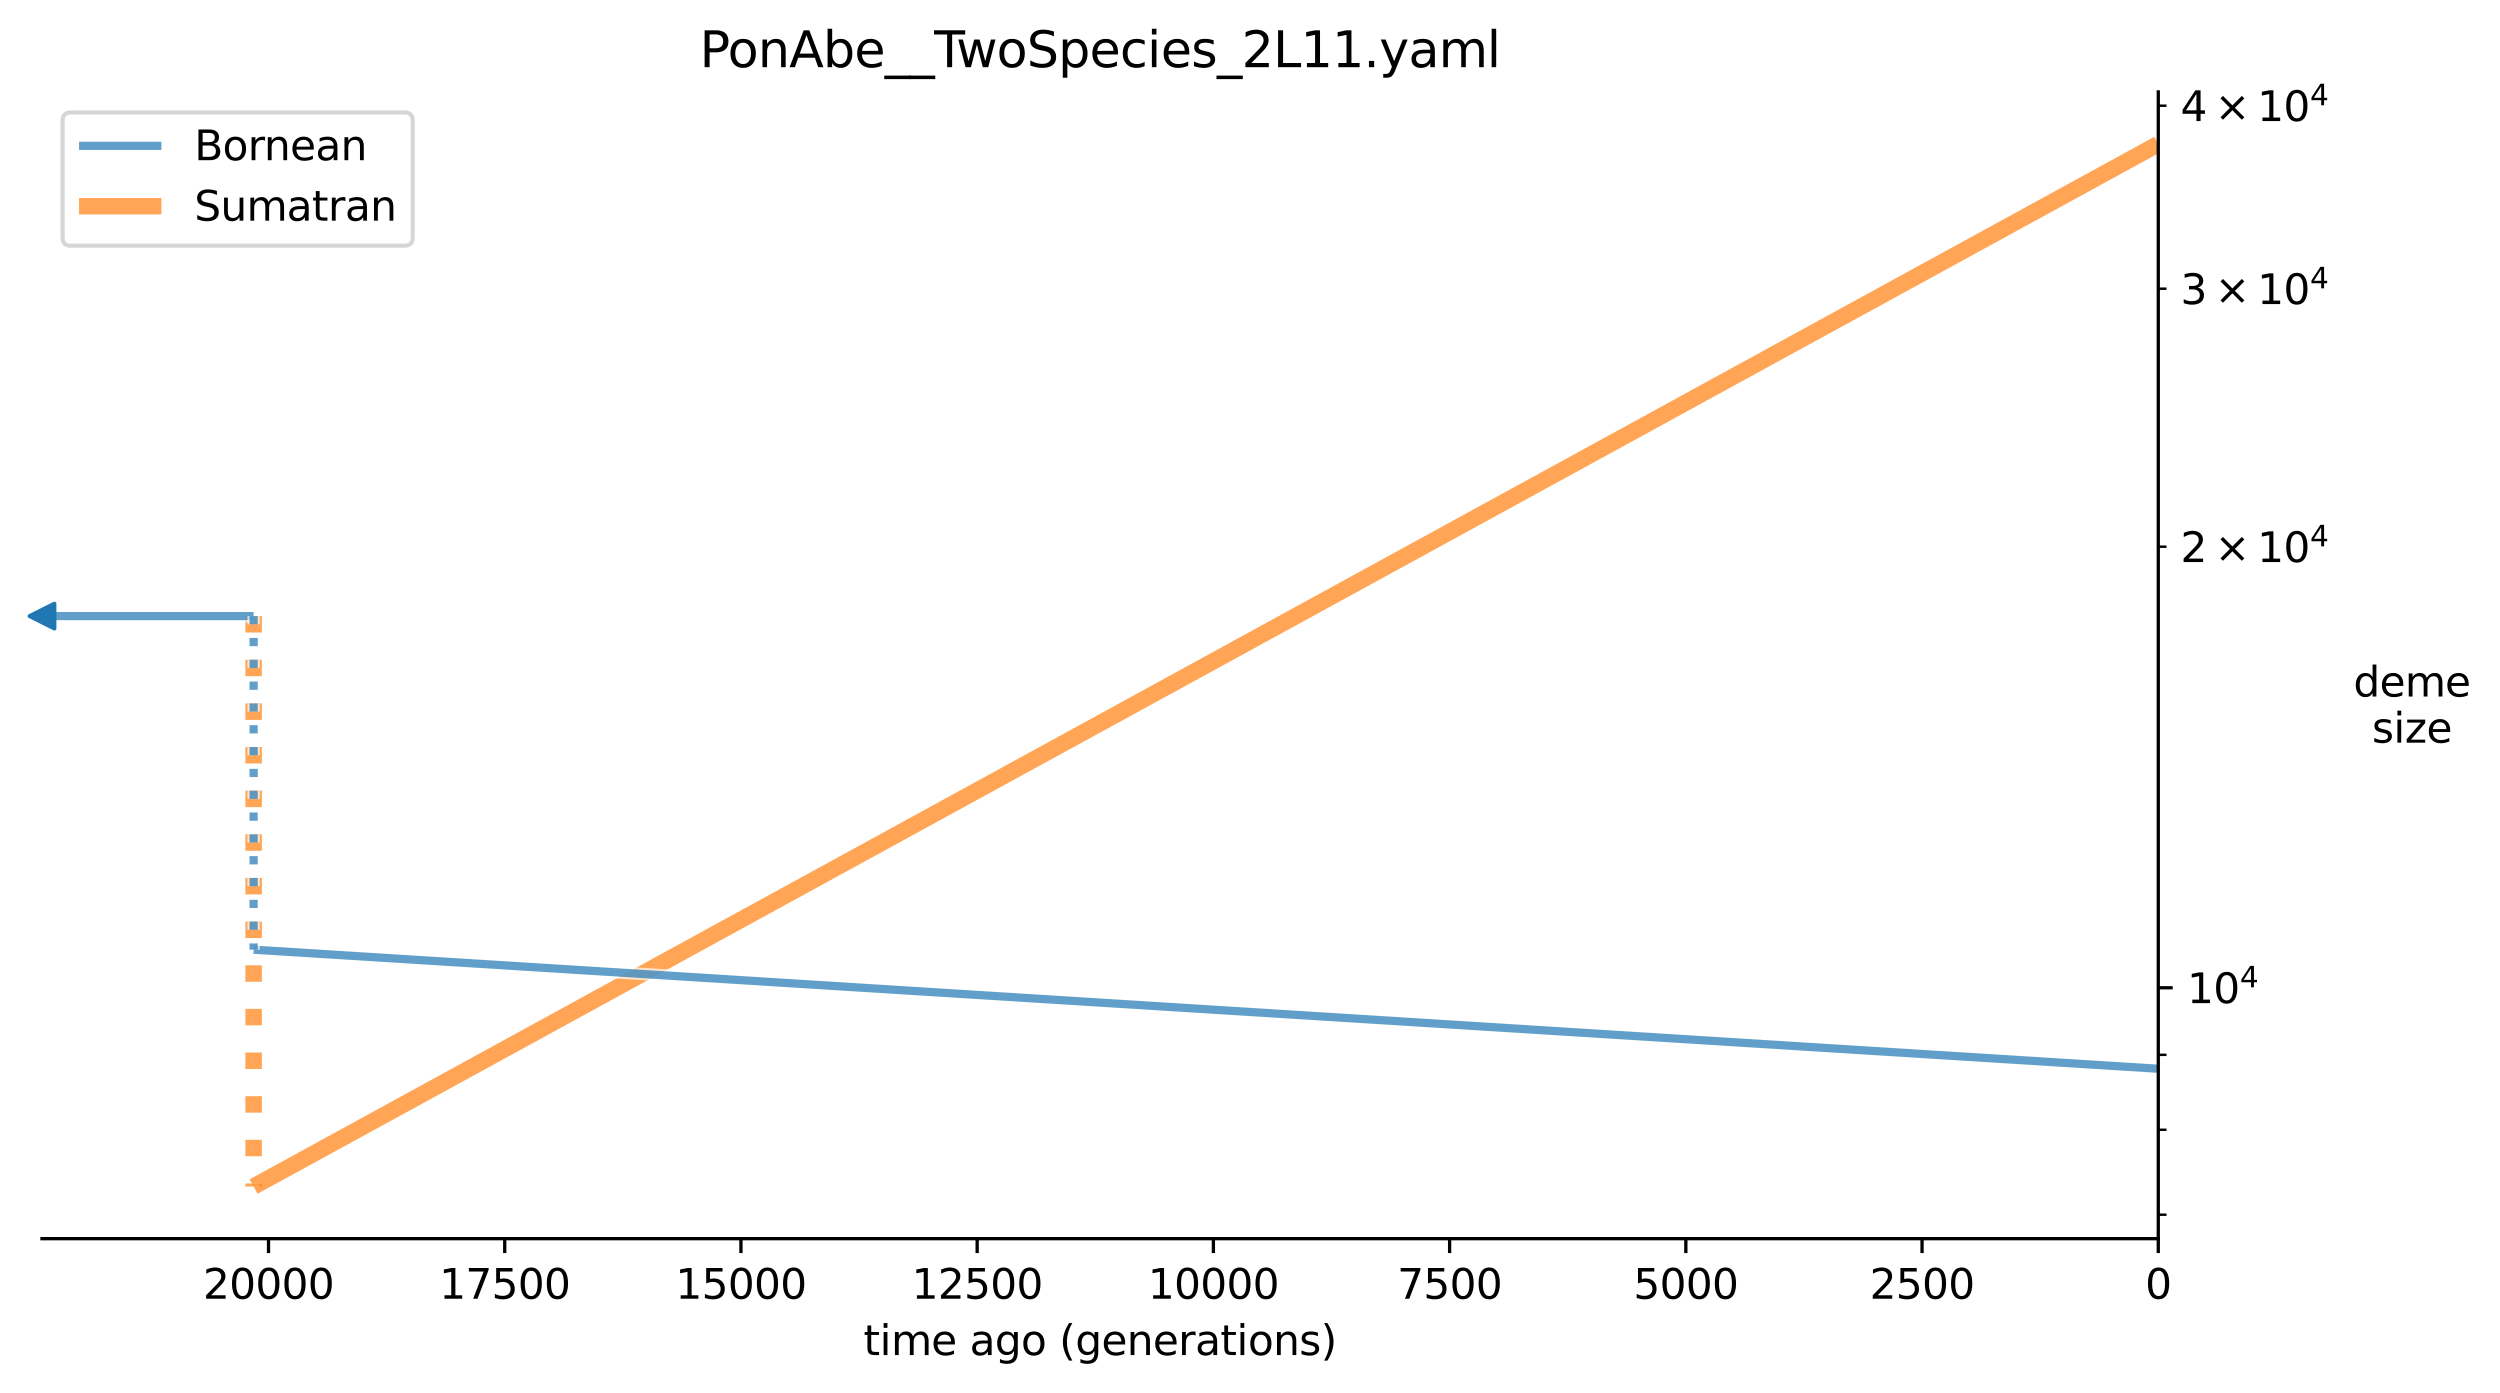 <?xml version="1.0" encoding="utf-8" standalone="no"?>
<!DOCTYPE svg PUBLIC "-//W3C//DTD SVG 1.1//EN"
  "http://www.w3.org/Graphics/SVG/1.1/DTD/svg11.dtd">
<svg xmlns:xlink="http://www.w3.org/1999/xlink" width="607.2pt" height="338.4pt" viewBox="0 0 607.2 338.4" xmlns="http://www.w3.org/2000/svg" version="1.1">
 <defs>
  <style type="text/css">*{stroke-linejoin: round; stroke-linecap: butt}</style>
 </defs>
 <g id="figure_1">
  <g id="patch_1">
   <path d="M 0 338.4 
L 607.2 338.4 
L 607.2 0 
L 0 0 
z
" style="fill: #ffffff"/>
  </g>
  <g id="axes_1">
   <g id="patch_2">
    <path d="M 10.2 300.844 
L 524.202 300.844 
L 524.202 22.318 
L 10.2 22.318 
z
" style="fill: #ffffff"/>
   </g>
   <g id="matplotlib.axis_1">
    <g id="xtick_1">
     <g id="line2d_1">
      <defs>
       <path id="m346a8185d6" d="M 0 0 
L 0 3.5 
" style="stroke: #000000; stroke-width: 0.8"/>
      </defs>
      <g>
       <use xlink:href="#m346a8185d6" x="524.202" y="300.844" style="stroke: #000000; stroke-width: 0.8"/>
      </g>
     </g>
     <g id="text_1">
      <!-- 0 -->
      <g transform="translate(521.021 315.442) scale(0.1 -0.1)">
       <defs>
        <path id="DejaVuSans-30" d="M 2034 4250 
Q 1547 4250 1301 3770 
Q 1056 3291 1056 2328 
Q 1056 1369 1301 889 
Q 1547 409 2034 409 
Q 2525 409 2770 889 
Q 3016 1369 3016 2328 
Q 3016 3291 2770 3770 
Q 2525 4250 2034 4250 
z
M 2034 4750 
Q 2819 4750 3233 4129 
Q 3647 3509 3647 2328 
Q 3647 1150 3233 529 
Q 2819 -91 2034 -91 
Q 1250 -91 836 529 
Q 422 1150 422 2328 
Q 422 3509 836 4129 
Q 1250 4750 2034 4750 
z
" transform="scale(0.016)"/>
       </defs>
       <use xlink:href="#DejaVuSans-30"/>
      </g>
     </g>
    </g>
    <g id="xtick_2">
     <g id="line2d_2">
      <g>
       <use xlink:href="#m346a8185d6" x="466.829" y="300.844" style="stroke: #000000; stroke-width: 0.8"/>
      </g>
     </g>
     <g id="text_2">
      <!-- 2500 -->
      <g transform="translate(454.104 315.442) scale(0.1 -0.1)">
       <defs>
        <path id="DejaVuSans-32" d="M 1228 531 
L 3431 531 
L 3431 0 
L 469 0 
L 469 531 
Q 828 903 1448 1529 
Q 2069 2156 2228 2338 
Q 2531 2678 2651 2914 
Q 2772 3150 2772 3378 
Q 2772 3750 2511 3984 
Q 2250 4219 1831 4219 
Q 1534 4219 1204 4116 
Q 875 4013 500 3803 
L 500 4441 
Q 881 4594 1212 4672 
Q 1544 4750 1819 4750 
Q 2544 4750 2975 4387 
Q 3406 4025 3406 3419 
Q 3406 3131 3298 2873 
Q 3191 2616 2906 2266 
Q 2828 2175 2409 1742 
Q 1991 1309 1228 531 
z
" transform="scale(0.016)"/>
        <path id="DejaVuSans-35" d="M 691 4666 
L 3169 4666 
L 3169 4134 
L 1269 4134 
L 1269 2991 
Q 1406 3038 1543 3061 
Q 1681 3084 1819 3084 
Q 2600 3084 3056 2656 
Q 3513 2228 3513 1497 
Q 3513 744 3044 326 
Q 2575 -91 1722 -91 
Q 1428 -91 1123 -41 
Q 819 9 494 109 
L 494 744 
Q 775 591 1075 516 
Q 1375 441 1709 441 
Q 2250 441 2565 725 
Q 2881 1009 2881 1497 
Q 2881 1984 2565 2268 
Q 2250 2553 1709 2553 
Q 1456 2553 1204 2497 
Q 953 2441 691 2322 
L 691 4666 
z
" transform="scale(0.016)"/>
       </defs>
       <use xlink:href="#DejaVuSans-32"/>
       <use xlink:href="#DejaVuSans-35" transform="translate(63.623 0)"/>
       <use xlink:href="#DejaVuSans-30" transform="translate(127.246 0)"/>
       <use xlink:href="#DejaVuSans-30" transform="translate(190.869 0)"/>
      </g>
     </g>
    </g>
    <g id="xtick_3">
     <g id="line2d_3">
      <g>
       <use xlink:href="#m346a8185d6" x="409.455" y="300.844" style="stroke: #000000; stroke-width: 0.8"/>
      </g>
     </g>
     <g id="text_3">
      <!-- 5000 -->
      <g transform="translate(396.73 315.442) scale(0.1 -0.1)">
       <use xlink:href="#DejaVuSans-35"/>
       <use xlink:href="#DejaVuSans-30" transform="translate(63.623 0)"/>
       <use xlink:href="#DejaVuSans-30" transform="translate(127.246 0)"/>
       <use xlink:href="#DejaVuSans-30" transform="translate(190.869 0)"/>
      </g>
     </g>
    </g>
    <g id="xtick_4">
     <g id="line2d_4">
      <g>
       <use xlink:href="#m346a8185d6" x="352.082" y="300.844" style="stroke: #000000; stroke-width: 0.8"/>
      </g>
     </g>
     <g id="text_4">
      <!-- 7500 -->
      <g transform="translate(339.357 315.442) scale(0.1 -0.1)">
       <defs>
        <path id="DejaVuSans-37" d="M 525 4666 
L 3525 4666 
L 3525 4397 
L 1831 0 
L 1172 0 
L 2766 4134 
L 525 4134 
L 525 4666 
z
" transform="scale(0.016)"/>
       </defs>
       <use xlink:href="#DejaVuSans-37"/>
       <use xlink:href="#DejaVuSans-35" transform="translate(63.623 0)"/>
       <use xlink:href="#DejaVuSans-30" transform="translate(127.246 0)"/>
       <use xlink:href="#DejaVuSans-30" transform="translate(190.869 0)"/>
      </g>
     </g>
    </g>
    <g id="xtick_5">
     <g id="line2d_5">
      <g>
       <use xlink:href="#m346a8185d6" x="294.708" y="300.844" style="stroke: #000000; stroke-width: 0.8"/>
      </g>
     </g>
     <g id="text_5">
      <!-- 10000 -->
      <g transform="translate(278.802 315.442) scale(0.1 -0.1)">
       <defs>
        <path id="DejaVuSans-31" d="M 794 531 
L 1825 531 
L 1825 4091 
L 703 3866 
L 703 4441 
L 1819 4666 
L 2450 4666 
L 2450 531 
L 3481 531 
L 3481 0 
L 794 0 
L 794 531 
z
" transform="scale(0.016)"/>
       </defs>
       <use xlink:href="#DejaVuSans-31"/>
       <use xlink:href="#DejaVuSans-30" transform="translate(63.623 0)"/>
       <use xlink:href="#DejaVuSans-30" transform="translate(127.246 0)"/>
       <use xlink:href="#DejaVuSans-30" transform="translate(190.869 0)"/>
       <use xlink:href="#DejaVuSans-30" transform="translate(254.492 0)"/>
      </g>
     </g>
    </g>
    <g id="xtick_6">
     <g id="line2d_6">
      <g>
       <use xlink:href="#m346a8185d6" x="237.334" y="300.844" style="stroke: #000000; stroke-width: 0.8"/>
      </g>
     </g>
     <g id="text_6">
      <!-- 12500 -->
      <g transform="translate(221.428 315.442) scale(0.1 -0.1)">
       <use xlink:href="#DejaVuSans-31"/>
       <use xlink:href="#DejaVuSans-32" transform="translate(63.623 0)"/>
       <use xlink:href="#DejaVuSans-35" transform="translate(127.246 0)"/>
       <use xlink:href="#DejaVuSans-30" transform="translate(190.869 0)"/>
       <use xlink:href="#DejaVuSans-30" transform="translate(254.492 0)"/>
      </g>
     </g>
    </g>
    <g id="xtick_7">
     <g id="line2d_7">
      <g>
       <use xlink:href="#m346a8185d6" x="179.961" y="300.844" style="stroke: #000000; stroke-width: 0.8"/>
      </g>
     </g>
     <g id="text_7">
      <!-- 15000 -->
      <g transform="translate(164.055 315.442) scale(0.1 -0.1)">
       <use xlink:href="#DejaVuSans-31"/>
       <use xlink:href="#DejaVuSans-35" transform="translate(63.623 0)"/>
       <use xlink:href="#DejaVuSans-30" transform="translate(127.246 0)"/>
       <use xlink:href="#DejaVuSans-30" transform="translate(190.869 0)"/>
       <use xlink:href="#DejaVuSans-30" transform="translate(254.492 0)"/>
      </g>
     </g>
    </g>
    <g id="xtick_8">
     <g id="line2d_8">
      <g>
       <use xlink:href="#m346a8185d6" x="122.587" y="300.844" style="stroke: #000000; stroke-width: 0.8"/>
      </g>
     </g>
     <g id="text_8">
      <!-- 17500 -->
      <g transform="translate(106.681 315.442) scale(0.1 -0.1)">
       <use xlink:href="#DejaVuSans-31"/>
       <use xlink:href="#DejaVuSans-37" transform="translate(63.623 0)"/>
       <use xlink:href="#DejaVuSans-35" transform="translate(127.246 0)"/>
       <use xlink:href="#DejaVuSans-30" transform="translate(190.869 0)"/>
       <use xlink:href="#DejaVuSans-30" transform="translate(254.492 0)"/>
      </g>
     </g>
    </g>
    <g id="xtick_9">
     <g id="line2d_9">
      <g>
       <use xlink:href="#m346a8185d6" x="65.214" y="300.844" style="stroke: #000000; stroke-width: 0.8"/>
      </g>
     </g>
     <g id="text_9">
      <!-- 20000 -->
      <g transform="translate(49.307 315.442) scale(0.1 -0.1)">
       <use xlink:href="#DejaVuSans-32"/>
       <use xlink:href="#DejaVuSans-30" transform="translate(63.623 0)"/>
       <use xlink:href="#DejaVuSans-30" transform="translate(127.246 0)"/>
       <use xlink:href="#DejaVuSans-30" transform="translate(190.869 0)"/>
       <use xlink:href="#DejaVuSans-30" transform="translate(254.492 0)"/>
      </g>
     </g>
    </g>
    <g id="text_10">
     <!-- time ago (generations) -->
     <g transform="translate(209.73 329.12) scale(0.1 -0.1)">
      <defs>
       <path id="DejaVuSans-74" d="M 1172 4494 
L 1172 3500 
L 2356 3500 
L 2356 3053 
L 1172 3053 
L 1172 1153 
Q 1172 725 1289 603 
Q 1406 481 1766 481 
L 2356 481 
L 2356 0 
L 1766 0 
Q 1100 0 847 248 
Q 594 497 594 1153 
L 594 3053 
L 172 3053 
L 172 3500 
L 594 3500 
L 594 4494 
L 1172 4494 
z
" transform="scale(0.016)"/>
       <path id="DejaVuSans-69" d="M 603 3500 
L 1178 3500 
L 1178 0 
L 603 0 
L 603 3500 
z
M 603 4863 
L 1178 4863 
L 1178 4134 
L 603 4134 
L 603 4863 
z
" transform="scale(0.016)"/>
       <path id="DejaVuSans-6d" d="M 3328 2828 
Q 3544 3216 3844 3400 
Q 4144 3584 4550 3584 
Q 5097 3584 5394 3201 
Q 5691 2819 5691 2113 
L 5691 0 
L 5113 0 
L 5113 2094 
Q 5113 2597 4934 2840 
Q 4756 3084 4391 3084 
Q 3944 3084 3684 2787 
Q 3425 2491 3425 1978 
L 3425 0 
L 2847 0 
L 2847 2094 
Q 2847 2600 2669 2842 
Q 2491 3084 2119 3084 
Q 1678 3084 1418 2786 
Q 1159 2488 1159 1978 
L 1159 0 
L 581 0 
L 581 3500 
L 1159 3500 
L 1159 2956 
Q 1356 3278 1631 3431 
Q 1906 3584 2284 3584 
Q 2666 3584 2933 3390 
Q 3200 3197 3328 2828 
z
" transform="scale(0.016)"/>
       <path id="DejaVuSans-65" d="M 3597 1894 
L 3597 1613 
L 953 1613 
Q 991 1019 1311 708 
Q 1631 397 2203 397 
Q 2534 397 2845 478 
Q 3156 559 3463 722 
L 3463 178 
Q 3153 47 2828 -22 
Q 2503 -91 2169 -91 
Q 1331 -91 842 396 
Q 353 884 353 1716 
Q 353 2575 817 3079 
Q 1281 3584 2069 3584 
Q 2775 3584 3186 3129 
Q 3597 2675 3597 1894 
z
M 3022 2063 
Q 3016 2534 2758 2815 
Q 2500 3097 2075 3097 
Q 1594 3097 1305 2825 
Q 1016 2553 972 2059 
L 3022 2063 
z
" transform="scale(0.016)"/>
       <path id="DejaVuSans-20" transform="scale(0.016)"/>
       <path id="DejaVuSans-61" d="M 2194 1759 
Q 1497 1759 1228 1600 
Q 959 1441 959 1056 
Q 959 750 1161 570 
Q 1363 391 1709 391 
Q 2188 391 2477 730 
Q 2766 1069 2766 1631 
L 2766 1759 
L 2194 1759 
z
M 3341 1997 
L 3341 0 
L 2766 0 
L 2766 531 
Q 2569 213 2275 61 
Q 1981 -91 1556 -91 
Q 1019 -91 701 211 
Q 384 513 384 1019 
Q 384 1609 779 1909 
Q 1175 2209 1959 2209 
L 2766 2209 
L 2766 2266 
Q 2766 2663 2505 2880 
Q 2244 3097 1772 3097 
Q 1472 3097 1187 3025 
Q 903 2953 641 2809 
L 641 3341 
Q 956 3463 1253 3523 
Q 1550 3584 1831 3584 
Q 2591 3584 2966 3190 
Q 3341 2797 3341 1997 
z
" transform="scale(0.016)"/>
       <path id="DejaVuSans-67" d="M 2906 1791 
Q 2906 2416 2648 2759 
Q 2391 3103 1925 3103 
Q 1463 3103 1205 2759 
Q 947 2416 947 1791 
Q 947 1169 1205 825 
Q 1463 481 1925 481 
Q 2391 481 2648 825 
Q 2906 1169 2906 1791 
z
M 3481 434 
Q 3481 -459 3084 -895 
Q 2688 -1331 1869 -1331 
Q 1566 -1331 1297 -1286 
Q 1028 -1241 775 -1147 
L 775 -588 
Q 1028 -725 1275 -790 
Q 1522 -856 1778 -856 
Q 2344 -856 2625 -561 
Q 2906 -266 2906 331 
L 2906 616 
Q 2728 306 2450 153 
Q 2172 0 1784 0 
Q 1141 0 747 490 
Q 353 981 353 1791 
Q 353 2603 747 3093 
Q 1141 3584 1784 3584 
Q 2172 3584 2450 3431 
Q 2728 3278 2906 2969 
L 2906 3500 
L 3481 3500 
L 3481 434 
z
" transform="scale(0.016)"/>
       <path id="DejaVuSans-6f" d="M 1959 3097 
Q 1497 3097 1228 2736 
Q 959 2375 959 1747 
Q 959 1119 1226 758 
Q 1494 397 1959 397 
Q 2419 397 2687 759 
Q 2956 1122 2956 1747 
Q 2956 2369 2687 2733 
Q 2419 3097 1959 3097 
z
M 1959 3584 
Q 2709 3584 3137 3096 
Q 3566 2609 3566 1747 
Q 3566 888 3137 398 
Q 2709 -91 1959 -91 
Q 1206 -91 779 398 
Q 353 888 353 1747 
Q 353 2609 779 3096 
Q 1206 3584 1959 3584 
z
" transform="scale(0.016)"/>
       <path id="DejaVuSans-28" d="M 1984 4856 
Q 1566 4138 1362 3434 
Q 1159 2731 1159 2009 
Q 1159 1288 1364 580 
Q 1569 -128 1984 -844 
L 1484 -844 
Q 1016 -109 783 600 
Q 550 1309 550 2009 
Q 550 2706 781 3412 
Q 1013 4119 1484 4856 
L 1984 4856 
z
" transform="scale(0.016)"/>
       <path id="DejaVuSans-6e" d="M 3513 2113 
L 3513 0 
L 2938 0 
L 2938 2094 
Q 2938 2591 2744 2837 
Q 2550 3084 2163 3084 
Q 1697 3084 1428 2787 
Q 1159 2491 1159 1978 
L 1159 0 
L 581 0 
L 581 3500 
L 1159 3500 
L 1159 2956 
Q 1366 3272 1645 3428 
Q 1925 3584 2291 3584 
Q 2894 3584 3203 3211 
Q 3513 2838 3513 2113 
z
" transform="scale(0.016)"/>
       <path id="DejaVuSans-72" d="M 2631 2963 
Q 2534 3019 2420 3045 
Q 2306 3072 2169 3072 
Q 1681 3072 1420 2755 
Q 1159 2438 1159 1844 
L 1159 0 
L 581 0 
L 581 3500 
L 1159 3500 
L 1159 2956 
Q 1341 3275 1631 3429 
Q 1922 3584 2338 3584 
Q 2397 3584 2469 3576 
Q 2541 3569 2628 3553 
L 2631 2963 
z
" transform="scale(0.016)"/>
       <path id="DejaVuSans-73" d="M 2834 3397 
L 2834 2853 
Q 2591 2978 2328 3040 
Q 2066 3103 1784 3103 
Q 1356 3103 1142 2972 
Q 928 2841 928 2578 
Q 928 2378 1081 2264 
Q 1234 2150 1697 2047 
L 1894 2003 
Q 2506 1872 2764 1633 
Q 3022 1394 3022 966 
Q 3022 478 2636 193 
Q 2250 -91 1575 -91 
Q 1294 -91 989 -36 
Q 684 19 347 128 
L 347 722 
Q 666 556 975 473 
Q 1284 391 1588 391 
Q 1994 391 2212 530 
Q 2431 669 2431 922 
Q 2431 1156 2273 1281 
Q 2116 1406 1581 1522 
L 1381 1569 
Q 847 1681 609 1914 
Q 372 2147 372 2553 
Q 372 3047 722 3315 
Q 1072 3584 1716 3584 
Q 2034 3584 2315 3537 
Q 2597 3491 2834 3397 
z
" transform="scale(0.016)"/>
       <path id="DejaVuSans-29" d="M 513 4856 
L 1013 4856 
Q 1481 4119 1714 3412 
Q 1947 2706 1947 2009 
Q 1947 1309 1714 600 
Q 1481 -109 1013 -844 
L 513 -844 
Q 928 -128 1133 580 
Q 1338 1288 1338 2009 
Q 1338 2731 1133 3434 
Q 928 4138 513 4856 
z
" transform="scale(0.016)"/>
      </defs>
      <use xlink:href="#DejaVuSans-74"/>
      <use xlink:href="#DejaVuSans-69" transform="translate(39.209 0)"/>
      <use xlink:href="#DejaVuSans-6d" transform="translate(66.992 0)"/>
      <use xlink:href="#DejaVuSans-65" transform="translate(164.404 0)"/>
      <use xlink:href="#DejaVuSans-20" transform="translate(225.928 0)"/>
      <use xlink:href="#DejaVuSans-61" transform="translate(257.715 0)"/>
      <use xlink:href="#DejaVuSans-67" transform="translate(318.994 0)"/>
      <use xlink:href="#DejaVuSans-6f" transform="translate(382.471 0)"/>
      <use xlink:href="#DejaVuSans-20" transform="translate(443.652 0)"/>
      <use xlink:href="#DejaVuSans-28" transform="translate(475.439 0)"/>
      <use xlink:href="#DejaVuSans-67" transform="translate(514.453 0)"/>
      <use xlink:href="#DejaVuSans-65" transform="translate(577.93 0)"/>
      <use xlink:href="#DejaVuSans-6e" transform="translate(639.453 0)"/>
      <use xlink:href="#DejaVuSans-65" transform="translate(702.832 0)"/>
      <use xlink:href="#DejaVuSans-72" transform="translate(764.355 0)"/>
      <use xlink:href="#DejaVuSans-61" transform="translate(805.469 0)"/>
      <use xlink:href="#DejaVuSans-74" transform="translate(866.748 0)"/>
      <use xlink:href="#DejaVuSans-69" transform="translate(905.957 0)"/>
      <use xlink:href="#DejaVuSans-6f" transform="translate(933.74 0)"/>
      <use xlink:href="#DejaVuSans-6e" transform="translate(994.922 0)"/>
      <use xlink:href="#DejaVuSans-73" transform="translate(1058.301 0)"/>
      <use xlink:href="#DejaVuSans-29" transform="translate(1110.4 0)"/>
     </g>
    </g>
   </g>
   <g id="matplotlib.axis_2">
    <g id="ytick_1">
     <g id="line2d_10">
      <defs>
       <path id="m50484e3ca9" d="M 0 0 
L 3.5 0 
" style="stroke: #000000; stroke-width: 0.8"/>
      </defs>
      <g>
       <use xlink:href="#m50484e3ca9" x="524.202" y="239.908" style="stroke: #000000; stroke-width: 0.8"/>
      </g>
     </g>
     <g id="text_11">
      <!-- $\mathdefault{10^{4}}$ -->
      <g transform="translate(531.202 243.707) scale(0.1 -0.1)">
       <defs>
        <path id="DejaVuSans-34" d="M 2419 4116 
L 825 1625 
L 2419 1625 
L 2419 4116 
z
M 2253 4666 
L 3047 4666 
L 3047 1625 
L 3713 1625 
L 3713 1100 
L 3047 1100 
L 3047 0 
L 2419 0 
L 2419 1100 
L 313 1100 
L 313 1709 
L 2253 4666 
z
" transform="scale(0.016)"/>
       </defs>
       <use xlink:href="#DejaVuSans-31" transform="translate(0 0.684)"/>
       <use xlink:href="#DejaVuSans-30" transform="translate(63.623 0.684)"/>
       <use xlink:href="#DejaVuSans-34" transform="translate(128.203 38.966) scale(0.7)"/>
      </g>
     </g>
    </g>
    <g id="ytick_2">
     <g id="line2d_11">
      <defs>
       <path id="mfb1d224c67" d="M 0 0 
L 2 0 
" style="stroke: #000000; stroke-width: 0.6"/>
      </defs>
      <g>
       <use xlink:href="#mfb1d224c67" x="524.202" y="295.03" style="stroke: #000000; stroke-width: 0.6"/>
      </g>
     </g>
    </g>
    <g id="ytick_3">
     <g id="line2d_12">
      <g>
       <use xlink:href="#mfb1d224c67" x="524.202" y="274.393" style="stroke: #000000; stroke-width: 0.6"/>
      </g>
     </g>
    </g>
    <g id="ytick_4">
     <g id="line2d_13">
      <g>
       <use xlink:href="#mfb1d224c67" x="524.202" y="256.191" style="stroke: #000000; stroke-width: 0.6"/>
      </g>
     </g>
    </g>
    <g id="ytick_5">
     <g id="line2d_14">
      <g>
       <use xlink:href="#mfb1d224c67" x="524.202" y="132.787" style="stroke: #000000; stroke-width: 0.6"/>
      </g>
     </g>
     <g id="text_12">
      <!-- $\mathdefault{2\times10^{4}}$ -->
      <g transform="translate(529.602 136.587) scale(0.1 -0.1)">
       <defs>
        <path id="DejaVuSans-d7" d="M 4488 3438 
L 3059 2003 
L 4488 575 
L 4116 197 
L 2681 1631 
L 1247 197 
L 878 575 
L 2303 2003 
L 878 3438 
L 1247 3816 
L 2681 2381 
L 4116 3816 
L 4488 3438 
z
" transform="scale(0.016)"/>
       </defs>
       <use xlink:href="#DejaVuSans-32" transform="translate(0 0.684)"/>
       <use xlink:href="#DejaVuSans-d7" transform="translate(83.105 0.684)"/>
       <use xlink:href="#DejaVuSans-31" transform="translate(186.377 0.684)"/>
       <use xlink:href="#DejaVuSans-30" transform="translate(250 0.684)"/>
       <use xlink:href="#DejaVuSans-34" transform="translate(314.58 38.966) scale(0.7)"/>
      </g>
     </g>
    </g>
    <g id="ytick_6">
     <g id="line2d_15">
      <g>
       <use xlink:href="#mfb1d224c67" x="524.202" y="70.126" style="stroke: #000000; stroke-width: 0.6"/>
      </g>
     </g>
     <g id="text_13">
      <!-- $\mathdefault{3\times10^{4}}$ -->
      <g transform="translate(529.602 73.925) scale(0.1 -0.1)">
       <defs>
        <path id="DejaVuSans-33" d="M 2597 2516 
Q 3050 2419 3304 2112 
Q 3559 1806 3559 1356 
Q 3559 666 3084 287 
Q 2609 -91 1734 -91 
Q 1441 -91 1130 -33 
Q 819 25 488 141 
L 488 750 
Q 750 597 1062 519 
Q 1375 441 1716 441 
Q 2309 441 2620 675 
Q 2931 909 2931 1356 
Q 2931 1769 2642 2001 
Q 2353 2234 1838 2234 
L 1294 2234 
L 1294 2753 
L 1863 2753 
Q 2328 2753 2575 2939 
Q 2822 3125 2822 3475 
Q 2822 3834 2567 4026 
Q 2313 4219 1838 4219 
Q 1578 4219 1281 4162 
Q 984 4106 628 3988 
L 628 4550 
Q 988 4650 1302 4700 
Q 1616 4750 1894 4750 
Q 2613 4750 3031 4423 
Q 3450 4097 3450 3541 
Q 3450 3153 3228 2886 
Q 3006 2619 2597 2516 
z
" transform="scale(0.016)"/>
       </defs>
       <use xlink:href="#DejaVuSans-33" transform="translate(0 0.684)"/>
       <use xlink:href="#DejaVuSans-d7" transform="translate(83.105 0.684)"/>
       <use xlink:href="#DejaVuSans-31" transform="translate(186.377 0.684)"/>
       <use xlink:href="#DejaVuSans-30" transform="translate(250 0.684)"/>
       <use xlink:href="#DejaVuSans-34" transform="translate(314.58 38.966) scale(0.7)"/>
      </g>
     </g>
    </g>
    <g id="ytick_7">
     <g id="line2d_16">
      <g>
       <use xlink:href="#mfb1d224c67" x="524.202" y="25.667" style="stroke: #000000; stroke-width: 0.6"/>
      </g>
     </g>
     <g id="text_14">
      <!-- $\mathdefault{4\times10^{4}}$ -->
      <g transform="translate(529.602 29.466) scale(0.1 -0.1)">
       <use xlink:href="#DejaVuSans-34" transform="translate(0 0.684)"/>
       <use xlink:href="#DejaVuSans-d7" transform="translate(83.105 0.684)"/>
       <use xlink:href="#DejaVuSans-31" transform="translate(186.377 0.684)"/>
       <use xlink:href="#DejaVuSans-30" transform="translate(250 0.684)"/>
       <use xlink:href="#DejaVuSans-34" transform="translate(314.58 38.966) scale(0.7)"/>
      </g>
     </g>
    </g>
    <g id="text_15">
     <!-- deme -->
     <g transform="translate(571.605 169.179) scale(0.1 -0.1)">
      <defs>
       <path id="DejaVuSans-64" d="M 2906 2969 
L 2906 4863 
L 3481 4863 
L 3481 0 
L 2906 0 
L 2906 525 
Q 2725 213 2448 61 
Q 2172 -91 1784 -91 
Q 1150 -91 751 415 
Q 353 922 353 1747 
Q 353 2572 751 3078 
Q 1150 3584 1784 3584 
Q 2172 3584 2448 3432 
Q 2725 3281 2906 2969 
z
M 947 1747 
Q 947 1113 1208 752 
Q 1469 391 1925 391 
Q 2381 391 2643 752 
Q 2906 1113 2906 1747 
Q 2906 2381 2643 2742 
Q 2381 3103 1925 3103 
Q 1469 3103 1208 2742 
Q 947 2381 947 1747 
z
" transform="scale(0.016)"/>
      </defs>
      <use xlink:href="#DejaVuSans-64"/>
      <use xlink:href="#DejaVuSans-65" transform="translate(63.477 0)"/>
      <use xlink:href="#DejaVuSans-6d" transform="translate(125 0)"/>
      <use xlink:href="#DejaVuSans-65" transform="translate(222.412 0)"/>
     </g>
     <!-- size -->
     <g transform="translate(576.108 180.377) scale(0.1 -0.1)">
      <defs>
       <path id="DejaVuSans-7a" d="M 353 3500 
L 3084 3500 
L 3084 2975 
L 922 459 
L 3084 459 
L 3084 0 
L 275 0 
L 275 525 
L 2438 3041 
L 353 3041 
L 353 3500 
z
" transform="scale(0.016)"/>
      </defs>
      <use xlink:href="#DejaVuSans-73"/>
      <use xlink:href="#DejaVuSans-69" transform="translate(52.1 0)"/>
      <use xlink:href="#DejaVuSans-7a" transform="translate(79.883 0)"/>
      <use xlink:href="#DejaVuSans-65" transform="translate(132.373 0)"/>
     </g>
    </g>
   </g>
   <g id="text_16">
    <!-- PonAbe__TwoSpecies_2L11.yaml -->
    <g transform="translate(169.934 16.318) scale(0.12 -0.12)">
     <defs>
      <path id="DejaVuSans-50" d="M 1259 4147 
L 1259 2394 
L 2053 2394 
Q 2494 2394 2734 2622 
Q 2975 2850 2975 3272 
Q 2975 3691 2734 3919 
Q 2494 4147 2053 4147 
L 1259 4147 
z
M 628 4666 
L 2053 4666 
Q 2838 4666 3239 4311 
Q 3641 3956 3641 3272 
Q 3641 2581 3239 2228 
Q 2838 1875 2053 1875 
L 1259 1875 
L 1259 0 
L 628 0 
L 628 4666 
z
" transform="scale(0.016)"/>
      <path id="DejaVuSans-41" d="M 2188 4044 
L 1331 1722 
L 3047 1722 
L 2188 4044 
z
M 1831 4666 
L 2547 4666 
L 4325 0 
L 3669 0 
L 3244 1197 
L 1141 1197 
L 716 0 
L 50 0 
L 1831 4666 
z
" transform="scale(0.016)"/>
      <path id="DejaVuSans-62" d="M 3116 1747 
Q 3116 2381 2855 2742 
Q 2594 3103 2138 3103 
Q 1681 3103 1420 2742 
Q 1159 2381 1159 1747 
Q 1159 1113 1420 752 
Q 1681 391 2138 391 
Q 2594 391 2855 752 
Q 3116 1113 3116 1747 
z
M 1159 2969 
Q 1341 3281 1617 3432 
Q 1894 3584 2278 3584 
Q 2916 3584 3314 3078 
Q 3713 2572 3713 1747 
Q 3713 922 3314 415 
Q 2916 -91 2278 -91 
Q 1894 -91 1617 61 
Q 1341 213 1159 525 
L 1159 0 
L 581 0 
L 581 4863 
L 1159 4863 
L 1159 2969 
z
" transform="scale(0.016)"/>
      <path id="DejaVuSans-5f" d="M 3263 -1063 
L 3263 -1509 
L -63 -1509 
L -63 -1063 
L 3263 -1063 
z
" transform="scale(0.016)"/>
      <path id="DejaVuSans-54" d="M -19 4666 
L 3928 4666 
L 3928 4134 
L 2272 4134 
L 2272 0 
L 1638 0 
L 1638 4134 
L -19 4134 
L -19 4666 
z
" transform="scale(0.016)"/>
      <path id="DejaVuSans-77" d="M 269 3500 
L 844 3500 
L 1563 769 
L 2278 3500 
L 2956 3500 
L 3675 769 
L 4391 3500 
L 4966 3500 
L 4050 0 
L 3372 0 
L 2619 2869 
L 1863 0 
L 1184 0 
L 269 3500 
z
" transform="scale(0.016)"/>
      <path id="DejaVuSans-53" d="M 3425 4513 
L 3425 3897 
Q 3066 4069 2747 4153 
Q 2428 4238 2131 4238 
Q 1616 4238 1336 4038 
Q 1056 3838 1056 3469 
Q 1056 3159 1242 3001 
Q 1428 2844 1947 2747 
L 2328 2669 
Q 3034 2534 3370 2195 
Q 3706 1856 3706 1288 
Q 3706 609 3251 259 
Q 2797 -91 1919 -91 
Q 1588 -91 1214 -16 
Q 841 59 441 206 
L 441 856 
Q 825 641 1194 531 
Q 1563 422 1919 422 
Q 2459 422 2753 634 
Q 3047 847 3047 1241 
Q 3047 1584 2836 1778 
Q 2625 1972 2144 2069 
L 1759 2144 
Q 1053 2284 737 2584 
Q 422 2884 422 3419 
Q 422 4038 858 4394 
Q 1294 4750 2059 4750 
Q 2388 4750 2728 4690 
Q 3069 4631 3425 4513 
z
" transform="scale(0.016)"/>
      <path id="DejaVuSans-70" d="M 1159 525 
L 1159 -1331 
L 581 -1331 
L 581 3500 
L 1159 3500 
L 1159 2969 
Q 1341 3281 1617 3432 
Q 1894 3584 2278 3584 
Q 2916 3584 3314 3078 
Q 3713 2572 3713 1747 
Q 3713 922 3314 415 
Q 2916 -91 2278 -91 
Q 1894 -91 1617 61 
Q 1341 213 1159 525 
z
M 3116 1747 
Q 3116 2381 2855 2742 
Q 2594 3103 2138 3103 
Q 1681 3103 1420 2742 
Q 1159 2381 1159 1747 
Q 1159 1113 1420 752 
Q 1681 391 2138 391 
Q 2594 391 2855 752 
Q 3116 1113 3116 1747 
z
" transform="scale(0.016)"/>
      <path id="DejaVuSans-63" d="M 3122 3366 
L 3122 2828 
Q 2878 2963 2633 3030 
Q 2388 3097 2138 3097 
Q 1578 3097 1268 2742 
Q 959 2388 959 1747 
Q 959 1106 1268 751 
Q 1578 397 2138 397 
Q 2388 397 2633 464 
Q 2878 531 3122 666 
L 3122 134 
Q 2881 22 2623 -34 
Q 2366 -91 2075 -91 
Q 1284 -91 818 406 
Q 353 903 353 1747 
Q 353 2603 823 3093 
Q 1294 3584 2113 3584 
Q 2378 3584 2631 3529 
Q 2884 3475 3122 3366 
z
" transform="scale(0.016)"/>
      <path id="DejaVuSans-4c" d="M 628 4666 
L 1259 4666 
L 1259 531 
L 3531 531 
L 3531 0 
L 628 0 
L 628 4666 
z
" transform="scale(0.016)"/>
      <path id="DejaVuSans-2e" d="M 684 794 
L 1344 794 
L 1344 0 
L 684 0 
L 684 794 
z
" transform="scale(0.016)"/>
      <path id="DejaVuSans-79" d="M 2059 -325 
Q 1816 -950 1584 -1140 
Q 1353 -1331 966 -1331 
L 506 -1331 
L 506 -850 
L 844 -850 
Q 1081 -850 1212 -737 
Q 1344 -625 1503 -206 
L 1606 56 
L 191 3500 
L 800 3500 
L 1894 763 
L 2988 3500 
L 3597 3500 
L 2059 -325 
z
" transform="scale(0.016)"/>
      <path id="DejaVuSans-6c" d="M 603 4863 
L 1178 4863 
L 1178 0 
L 603 0 
L 603 4863 
z
" transform="scale(0.016)"/>
     </defs>
     <use xlink:href="#DejaVuSans-50"/>
     <use xlink:href="#DejaVuSans-6f" transform="translate(56.678 0)"/>
     <use xlink:href="#DejaVuSans-6e" transform="translate(117.859 0)"/>
     <use xlink:href="#DejaVuSans-41" transform="translate(181.238 0)"/>
     <use xlink:href="#DejaVuSans-62" transform="translate(249.646 0)"/>
     <use xlink:href="#DejaVuSans-65" transform="translate(313.123 0)"/>
     <use xlink:href="#DejaVuSans-5f" transform="translate(374.646 0)"/>
     <use xlink:href="#DejaVuSans-5f" transform="translate(424.646 0)"/>
     <use xlink:href="#DejaVuSans-54" transform="translate(474.646 0)"/>
     <use xlink:href="#DejaVuSans-77" transform="translate(519.23 0)"/>
     <use xlink:href="#DejaVuSans-6f" transform="translate(601.018 0)"/>
     <use xlink:href="#DejaVuSans-53" transform="translate(662.199 0)"/>
     <use xlink:href="#DejaVuSans-70" transform="translate(725.676 0)"/>
     <use xlink:href="#DejaVuSans-65" transform="translate(789.152 0)"/>
     <use xlink:href="#DejaVuSans-63" transform="translate(850.676 0)"/>
     <use xlink:href="#DejaVuSans-69" transform="translate(905.656 0)"/>
     <use xlink:href="#DejaVuSans-65" transform="translate(933.439 0)"/>
     <use xlink:href="#DejaVuSans-73" transform="translate(994.963 0)"/>
     <use xlink:href="#DejaVuSans-5f" transform="translate(1047.062 0)"/>
     <use xlink:href="#DejaVuSans-32" transform="translate(1097.062 0)"/>
     <use xlink:href="#DejaVuSans-4c" transform="translate(1160.686 0)"/>
     <use xlink:href="#DejaVuSans-31" transform="translate(1216.398 0)"/>
     <use xlink:href="#DejaVuSans-31" transform="translate(1280.021 0)"/>
     <use xlink:href="#DejaVuSans-2e" transform="translate(1343.645 0)"/>
     <use xlink:href="#DejaVuSans-79" transform="translate(1375.432 0)"/>
     <use xlink:href="#DejaVuSans-61" transform="translate(1434.611 0)"/>
     <use xlink:href="#DejaVuSans-6d" transform="translate(1495.891 0)"/>
     <use xlink:href="#DejaVuSans-6c" transform="translate(1593.303 0)"/>
    </g>
   </g>
   <g id="patch_3">
    <path d="M 61.6 288.183 
L 66.273 285.626 
L 70.946 283.068 
L 75.618 280.511 
L 80.291 277.953 
L 84.964 275.395 
L 89.637 272.838 
L 94.309 270.28 
L 98.982 267.722 
L 103.655 265.165 
L 108.328 262.607 
L 113 260.05 
L 117.673 257.492 
L 122.346 254.934 
L 127.019 252.377 
L 131.691 249.819 
L 136.364 247.261 
L 141.037 244.704 
L 145.71 242.146 
L 150.382 239.589 
L 155.055 237.031 
L 159.728 234.473 
L 164.401 231.916 
L 169.073 229.358 
L 173.746 226.8 
L 178.419 224.243 
L 183.092 221.685 
L 187.764 219.128 
L 192.437 216.57 
L 197.11 214.012 
L 201.783 211.455 
L 206.455 208.897 
L 211.128 206.339 
L 215.801 203.782 
L 220.474 201.224 
L 225.146 198.667 
L 229.819 196.109 
L 234.492 193.551 
L 239.165 190.994 
L 243.837 188.436 
L 248.51 185.878 
L 253.183 183.321 
L 257.856 180.763 
L 262.528 178.206 
L 267.201 175.648 
L 271.874 173.09 
L 276.547 170.533 
L 281.219 167.975 
L 285.892 165.417 
L 290.565 162.86 
L 295.238 160.302 
L 299.91 157.744 
L 304.583 155.187 
L 309.256 152.629 
L 313.929 150.072 
L 318.601 147.514 
L 323.274 144.956 
L 327.947 142.399 
L 332.62 139.841 
L 337.292 137.283 
L 341.965 134.726 
L 346.638 132.168 
L 351.311 129.611 
L 355.983 127.053 
L 360.656 124.495 
L 365.329 121.938 
L 370.002 119.38 
L 374.674 116.822 
L 379.347 114.265 
L 384.02 111.707 
L 388.693 109.15 
L 393.365 106.592 
L 398.038 104.034 
L 402.711 101.477 
L 407.384 98.919 
L 412.056 96.361 
L 416.729 93.804 
L 421.402 91.246 
L 426.075 88.689 
L 430.747 86.131 
L 435.42 83.573 
L 440.093 81.016 
L 444.766 78.458 
L 449.438 75.9 
L 454.111 73.343 
L 458.784 70.785 
L 463.457 68.228 
L 468.129 65.67 
L 472.802 63.112 
L 477.475 60.555 
L 482.148 57.997 
L 486.82 55.439 
L 491.493 52.882 
L 496.166 50.324 
L 500.839 47.767 
L 505.511 45.209 
L 510.184 42.651 
L 514.857 40.094 
L 519.53 37.536 
L 524.202 34.978 
" clip-path="url(#p57a24033c5)" style="fill: none; opacity: 0.7; stroke: #ffffff; stroke-width: 3; stroke-linejoin: miter"/>
    <path d="M 61.6 288.183 
L 66.273 285.626 
L 70.946 283.068 
L 75.618 280.511 
L 80.291 277.953 
L 84.964 275.395 
L 89.637 272.838 
L 94.309 270.28 
L 98.982 267.722 
L 103.655 265.165 
L 108.328 262.607 
L 113 260.05 
L 117.673 257.492 
L 122.346 254.934 
L 127.019 252.377 
L 131.691 249.819 
L 136.364 247.261 
L 141.037 244.704 
L 145.71 242.146 
L 150.382 239.589 
L 155.055 237.031 
L 159.728 234.473 
L 164.401 231.916 
L 169.073 229.358 
L 173.746 226.8 
L 178.419 224.243 
L 183.092 221.685 
L 187.764 219.128 
L 192.437 216.57 
L 197.11 214.012 
L 201.783 211.455 
L 206.455 208.897 
L 211.128 206.339 
L 215.801 203.782 
L 220.474 201.224 
L 225.146 198.667 
L 229.819 196.109 
L 234.492 193.551 
L 239.165 190.994 
L 243.837 188.436 
L 248.51 185.878 
L 253.183 183.321 
L 257.856 180.763 
L 262.528 178.206 
L 267.201 175.648 
L 271.874 173.09 
L 276.547 170.533 
L 281.219 167.975 
L 285.892 165.417 
L 290.565 162.86 
L 295.238 160.302 
L 299.91 157.744 
L 304.583 155.187 
L 309.256 152.629 
L 313.929 150.072 
L 318.601 147.514 
L 323.274 144.956 
L 327.947 142.399 
L 332.62 139.841 
L 337.292 137.283 
L 341.965 134.726 
L 346.638 132.168 
L 351.311 129.611 
L 355.983 127.053 
L 360.656 124.495 
L 365.329 121.938 
L 370.002 119.38 
L 374.674 116.822 
L 379.347 114.265 
L 384.02 111.707 
L 388.693 109.15 
L 393.365 106.592 
L 398.038 104.034 
L 402.711 101.477 
L 407.384 98.919 
L 412.056 96.361 
L 416.729 93.804 
L 421.402 91.246 
L 426.075 88.689 
L 430.747 86.131 
L 435.42 83.573 
L 440.093 81.016 
L 444.766 78.458 
L 449.438 75.9 
L 454.111 73.343 
L 458.784 70.785 
L 463.457 68.228 
L 468.129 65.67 
L 472.802 63.112 
L 477.475 60.555 
L 482.148 57.997 
L 486.82 55.439 
L 491.493 52.882 
L 496.166 50.324 
L 500.839 47.767 
L 505.511 45.209 
L 510.184 42.651 
L 514.857 40.094 
L 519.53 37.536 
L 524.202 34.978 
" clip-path="url(#p57a24033c5)" style="fill: none; opacity: 0.7; stroke: #ff7f0e; stroke-width: 4; stroke-linejoin: miter"/>
   </g>
   <g id="patch_4">
    <path d="M 61.6 149.638 
L 61.6 288.183 
" clip-path="url(#p57a24033c5)" style="fill: none; opacity: 0.7; stroke-dasharray: 4,6.6; stroke-dashoffset: 0; stroke: #ffffff; stroke-width: 3; stroke-linejoin: miter"/>
    <path d="M 61.6 149.638 
L 61.6 288.183 
" clip-path="url(#p57a24033c5)" style="fill: none; opacity: 0.7; stroke-dasharray: 4,6.6; stroke-dashoffset: 0; stroke: #ff7f0e; stroke-width: 4; stroke-linejoin: miter"/>
   </g>
   <g id="patch_5">
    <path d="M 10.2 149.638 
L 61.6 149.638 
M 61.6 230.657 
L 66.273 230.949 
L 70.946 231.241 
L 75.618 231.533 
L 80.291 231.825 
L 84.964 232.117 
L 89.637 232.409 
L 94.309 232.701 
L 98.982 232.994 
L 103.655 233.286 
L 108.328 233.578 
L 113 233.87 
L 117.673 234.162 
L 122.346 234.454 
L 127.019 234.746 
L 131.691 235.038 
L 136.364 235.33 
L 141.037 235.623 
L 145.71 235.915 
L 150.382 236.207 
L 155.055 236.499 
L 159.728 236.791 
L 164.401 237.083 
L 169.073 237.375 
L 173.746 237.667 
L 178.419 237.96 
L 183.092 238.252 
L 187.764 238.544 
L 192.437 238.836 
L 197.11 239.128 
L 201.783 239.42 
L 206.455 239.712 
L 211.128 240.004 
L 215.801 240.296 
L 220.474 240.589 
L 225.146 240.881 
L 229.819 241.173 
L 234.492 241.465 
L 239.165 241.757 
L 243.837 242.049 
L 248.51 242.341 
L 253.183 242.633 
L 257.856 242.926 
L 262.528 243.218 
L 267.201 243.51 
L 271.874 243.802 
L 276.547 244.094 
L 281.219 244.386 
L 285.892 244.678 
L 290.565 244.97 
L 295.238 245.262 
L 299.91 245.555 
L 304.583 245.847 
L 309.256 246.139 
L 313.929 246.431 
L 318.601 246.723 
L 323.274 247.015 
L 327.947 247.307 
L 332.62 247.599 
L 337.292 247.891 
L 341.965 248.184 
L 346.638 248.476 
L 351.311 248.768 
L 355.983 249.06 
L 360.656 249.352 
L 365.329 249.644 
L 370.002 249.936 
L 374.674 250.228 
L 379.347 250.521 
L 384.02 250.813 
L 388.693 251.105 
L 393.365 251.397 
L 398.038 251.689 
L 402.711 251.981 
L 407.384 252.273 
L 412.056 252.565 
L 416.729 252.857 
L 421.402 253.15 
L 426.075 253.442 
L 430.747 253.734 
L 435.42 254.026 
L 440.093 254.318 
L 444.766 254.61 
L 449.438 254.902 
L 454.111 255.194 
L 458.784 255.487 
L 463.457 255.779 
L 468.129 256.071 
L 472.802 256.363 
L 477.475 256.655 
L 482.148 256.947 
L 486.82 257.239 
L 491.493 257.531 
L 496.166 257.823 
L 500.839 258.116 
L 505.511 258.408 
L 510.184 258.7 
L 514.857 258.992 
L 519.53 259.284 
L 524.202 259.576 
" clip-path="url(#p57a24033c5)" style="fill: none; opacity: 0.7; stroke: #ffffff; stroke-width: 3; stroke-linejoin: miter"/>
    <path d="M 10.2 149.638 
L 61.6 149.638 
M 61.6 230.657 
L 66.273 230.949 
L 70.946 231.241 
L 75.618 231.533 
L 80.291 231.825 
L 84.964 232.117 
L 89.637 232.409 
L 94.309 232.701 
L 98.982 232.994 
L 103.655 233.286 
L 108.328 233.578 
L 113 233.87 
L 117.673 234.162 
L 122.346 234.454 
L 127.019 234.746 
L 131.691 235.038 
L 136.364 235.33 
L 141.037 235.623 
L 145.71 235.915 
L 150.382 236.207 
L 155.055 236.499 
L 159.728 236.791 
L 164.401 237.083 
L 169.073 237.375 
L 173.746 237.667 
L 178.419 237.96 
L 183.092 238.252 
L 187.764 238.544 
L 192.437 238.836 
L 197.11 239.128 
L 201.783 239.42 
L 206.455 239.712 
L 211.128 240.004 
L 215.801 240.296 
L 220.474 240.589 
L 225.146 240.881 
L 229.819 241.173 
L 234.492 241.465 
L 239.165 241.757 
L 243.837 242.049 
L 248.51 242.341 
L 253.183 242.633 
L 257.856 242.926 
L 262.528 243.218 
L 267.201 243.51 
L 271.874 243.802 
L 276.547 244.094 
L 281.219 244.386 
L 285.892 244.678 
L 290.565 244.97 
L 295.238 245.262 
L 299.91 245.555 
L 304.583 245.847 
L 309.256 246.139 
L 313.929 246.431 
L 318.601 246.723 
L 323.274 247.015 
L 327.947 247.307 
L 332.62 247.599 
L 337.292 247.891 
L 341.965 248.184 
L 346.638 248.476 
L 351.311 248.768 
L 355.983 249.06 
L 360.656 249.352 
L 365.329 249.644 
L 370.002 249.936 
L 374.674 250.228 
L 379.347 250.521 
L 384.02 250.813 
L 388.693 251.105 
L 393.365 251.397 
L 398.038 251.689 
L 402.711 251.981 
L 407.384 252.273 
L 412.056 252.565 
L 416.729 252.857 
L 421.402 253.15 
L 426.075 253.442 
L 430.747 253.734 
L 435.42 254.026 
L 440.093 254.318 
L 444.766 254.61 
L 449.438 254.902 
L 454.111 255.194 
L 458.784 255.487 
L 463.457 255.779 
L 468.129 256.071 
L 472.802 256.363 
L 477.475 256.655 
L 482.148 256.947 
L 486.82 257.239 
L 491.493 257.531 
L 496.166 257.823 
L 500.839 258.116 
L 505.511 258.408 
L 510.184 258.7 
L 514.857 258.992 
L 519.53 259.284 
L 524.202 259.576 
" clip-path="url(#p57a24033c5)" style="fill: none; opacity: 0.7; stroke: #1f77b4; stroke-width: 2; stroke-linejoin: miter"/>
   </g>
   <g id="patch_6">
    <path d="M 61.6 149.638 
L 61.6 230.657 
" clip-path="url(#p57a24033c5)" style="fill: none; opacity: 0.7; stroke-dasharray: 2,3.3; stroke-dashoffset: 0; stroke: #ffffff; stroke-width: 3; stroke-linejoin: miter"/>
    <path d="M 61.6 149.638 
L 61.6 230.657 
" clip-path="url(#p57a24033c5)" style="fill: none; opacity: 0.7; stroke-dasharray: 2,3.3; stroke-dashoffset: 0; stroke: #1f77b4; stroke-width: 2; stroke-linejoin: miter"/>
   </g>
   <g id="line2d_17">
    <defs>
     <path id="m7bb9115bb7" d="M -3 -0 
L 3 3 
L 3 -3 
z
" style="stroke: #1f77b4; stroke-linejoin: miter"/>
    </defs>
    <g>
     <use xlink:href="#m7bb9115bb7" x="10.2" y="149.638" style="fill: #1f77b4; stroke: #1f77b4; stroke-linejoin: miter"/>
    </g>
   </g>
   <g id="patch_7">
    <path d="M 524.202 300.844 
L 524.202 22.318 
" style="fill: none; stroke: #000000; stroke-width: 0.8; stroke-linejoin: miter; stroke-linecap: square"/>
   </g>
   <g id="patch_8">
    <path d="M 10.2 300.844 
L 524.202 300.844 
" style="fill: none; stroke: #000000; stroke-width: 0.8; stroke-linejoin: miter; stroke-linecap: square"/>
   </g>
   <g id="legend_1">
    <g id="patch_9">
     <path d="M 17.2 59.674 
L 98.252 59.674 
Q 100.252 59.674 100.252 57.674 
L 100.252 29.318 
Q 100.252 27.318 98.252 27.318 
L 17.2 27.318 
Q 15.2 27.318 15.2 29.318 
L 15.2 57.674 
Q 15.2 59.674 17.2 59.674 
z
" style="fill: #ffffff; opacity: 0.8; stroke: #cccccc; stroke-linejoin: miter"/>
    </g>
    <g id="line2d_18">
     <path d="M 19.2 35.417 
L 29.2 35.417 
L 39.2 35.417 
" style="fill: none; stroke: #ffffff; stroke-width: 3"/>
     <path d="M 19.2 35.417 
L 29.2 35.417 
L 39.2 35.417 
" style="fill: none; stroke: #1f77b4; stroke-opacity: 0.7; stroke-width: 2"/>
    </g>
    <g id="text_17">
     <!-- Bornean -->
     <g transform="translate(47.2 38.917) scale(0.1 -0.1)">
      <defs>
       <path id="DejaVuSans-42" d="M 1259 2228 
L 1259 519 
L 2272 519 
Q 2781 519 3026 730 
Q 3272 941 3272 1375 
Q 3272 1813 3026 2020 
Q 2781 2228 2272 2228 
L 1259 2228 
z
M 1259 4147 
L 1259 2741 
L 2194 2741 
Q 2656 2741 2882 2914 
Q 3109 3088 3109 3444 
Q 3109 3797 2882 3972 
Q 2656 4147 2194 4147 
L 1259 4147 
z
M 628 4666 
L 2241 4666 
Q 2963 4666 3353 4366 
Q 3744 4066 3744 3513 
Q 3744 3084 3544 2831 
Q 3344 2578 2956 2516 
Q 3422 2416 3680 2098 
Q 3938 1781 3938 1306 
Q 3938 681 3513 340 
Q 3088 0 2303 0 
L 628 0 
L 628 4666 
z
" transform="scale(0.016)"/>
      </defs>
      <use xlink:href="#DejaVuSans-42"/>
      <use xlink:href="#DejaVuSans-6f" transform="translate(68.604 0)"/>
      <use xlink:href="#DejaVuSans-72" transform="translate(129.785 0)"/>
      <use xlink:href="#DejaVuSans-6e" transform="translate(169.148 0)"/>
      <use xlink:href="#DejaVuSans-65" transform="translate(232.527 0)"/>
      <use xlink:href="#DejaVuSans-61" transform="translate(294.051 0)"/>
      <use xlink:href="#DejaVuSans-6e" transform="translate(355.33 0)"/>
     </g>
    </g>
    <g id="line2d_19">
     <path d="M 19.2 50.095 
L 29.2 50.095 
L 39.2 50.095 
" style="fill: none; stroke: #ffffff; stroke-width: 3"/>
     <path d="M 19.2 50.095 
L 29.2 50.095 
L 39.2 50.095 
" style="fill: none; stroke: #ff7f0e; stroke-opacity: 0.7; stroke-width: 4"/>
    </g>
    <g id="text_18">
     <!-- Sumatran -->
     <g transform="translate(47.2 53.595) scale(0.1 -0.1)">
      <defs>
       <path id="DejaVuSans-75" d="M 544 1381 
L 544 3500 
L 1119 3500 
L 1119 1403 
Q 1119 906 1312 657 
Q 1506 409 1894 409 
Q 2359 409 2629 706 
Q 2900 1003 2900 1516 
L 2900 3500 
L 3475 3500 
L 3475 0 
L 2900 0 
L 2900 538 
Q 2691 219 2414 64 
Q 2138 -91 1772 -91 
Q 1169 -91 856 284 
Q 544 659 544 1381 
z
M 1991 3584 
L 1991 3584 
z
" transform="scale(0.016)"/>
      </defs>
      <use xlink:href="#DejaVuSans-53"/>
      <use xlink:href="#DejaVuSans-75" transform="translate(63.477 0)"/>
      <use xlink:href="#DejaVuSans-6d" transform="translate(126.855 0)"/>
      <use xlink:href="#DejaVuSans-61" transform="translate(224.268 0)"/>
      <use xlink:href="#DejaVuSans-74" transform="translate(285.547 0)"/>
      <use xlink:href="#DejaVuSans-72" transform="translate(324.756 0)"/>
      <use xlink:href="#DejaVuSans-61" transform="translate(365.869 0)"/>
      <use xlink:href="#DejaVuSans-6e" transform="translate(427.148 0)"/>
     </g>
    </g>
   </g>
  </g>
 </g>
 <defs>
  <clipPath id="p57a24033c5">
   <rect x="10.2" y="22.318" width="514.002" height="278.526"/>
  </clipPath>
 </defs>
</svg>